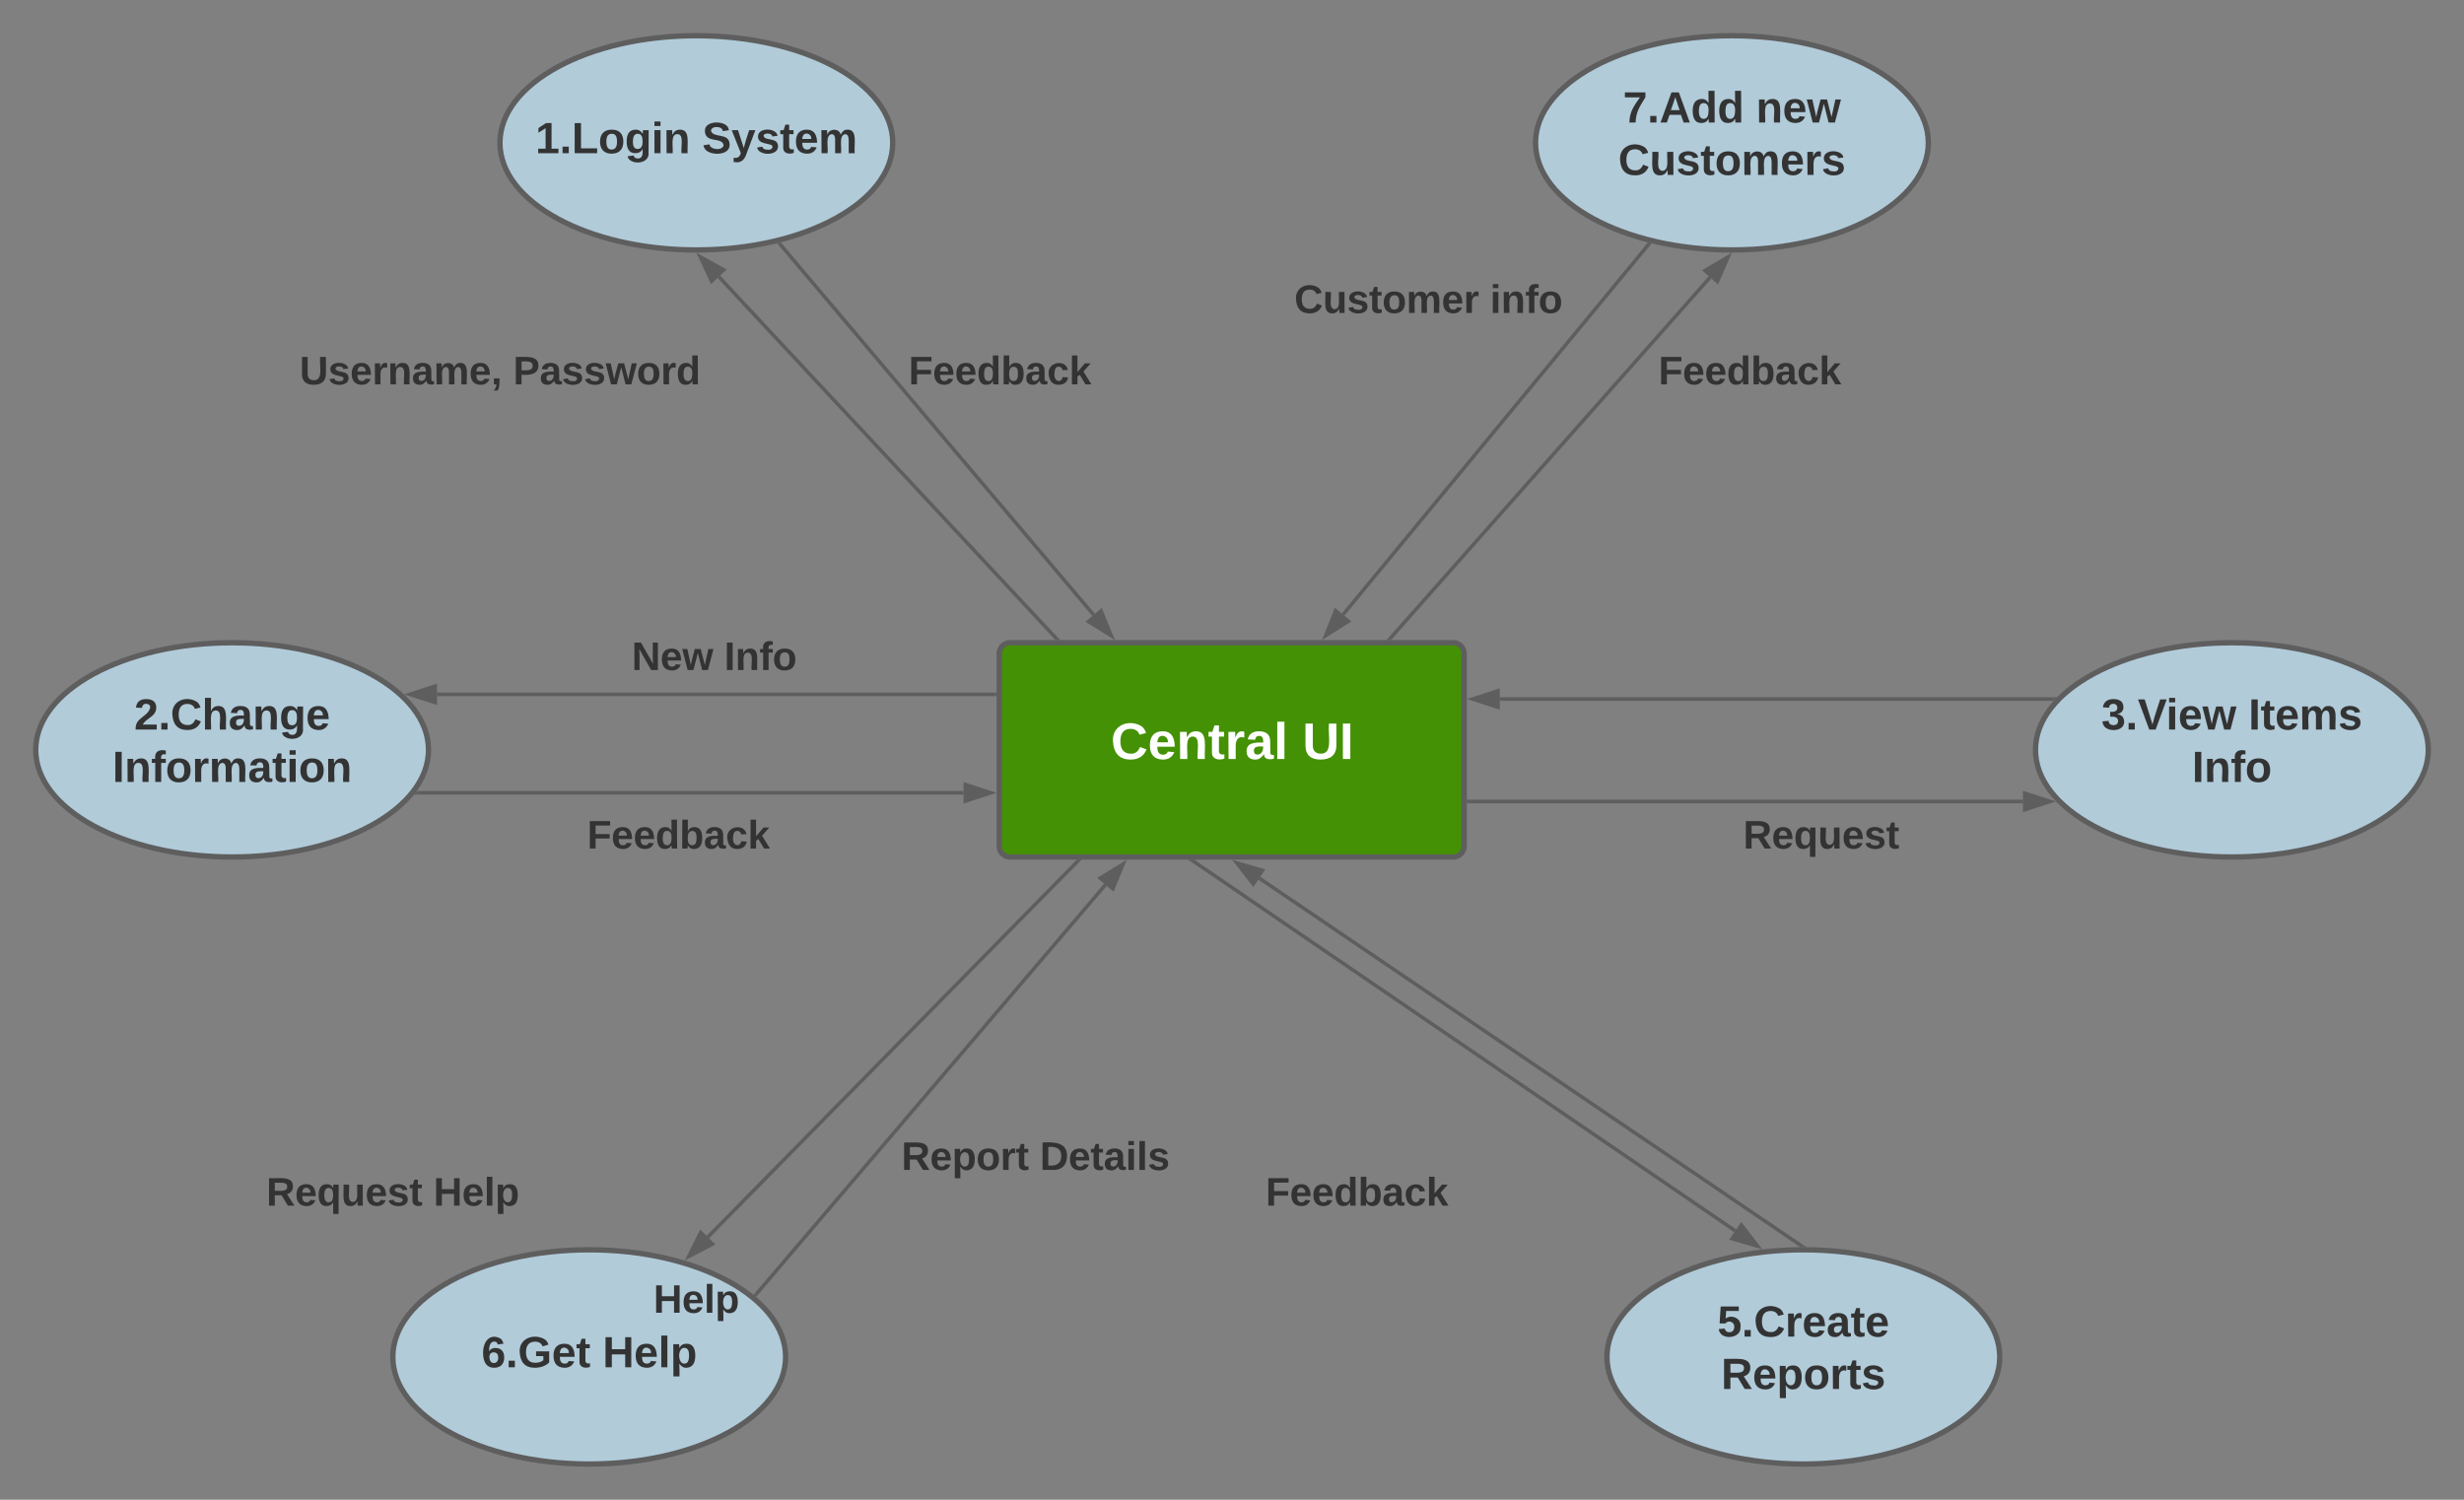 <svg xmlns="http://www.w3.org/2000/svg" xmlns:xlink="http://www.w3.org/1999/xlink" xmlns:lucid="lucid" width="1380" height="840"><rect width="100%" height="100%" fill="#808080" stroke="none"/><g transform="translate(-280 -280)" lucid:page-tab-id="0_0"><path d="M520 700c0 33.14-49.25 60-110 60s-110-26.86-110-60 49.25-60 110-60 110 26.86 110 60z" stroke="#5e5e5e" stroke-width="3" fill="#c1e4f7" fill-opacity=".75"/><use xlink:href="#a" transform="matrix(1,0,0,1,305,645) translate(50.141 43.618)"/><use xlink:href="#b" transform="matrix(1,0,0,1,305,645) translate(37.986 72.951)"/><path d="M1640 700c0 33.14-49.25 60-110 60s-110-26.86-110-60 49.25-60 110-60 110 26.86 110 60z" stroke="#5e5e5e" stroke-width="3" fill="#c1e4f7" fill-opacity=".75"/><use xlink:href="#c" transform="matrix(1,0,0,1,1425,645) translate(31.943 43.618)"/><use xlink:href="#d" transform="matrix(1,0,0,1,1425,645) translate(114.307 43.618)"/><use xlink:href="#e" transform="matrix(1,0,0,1,1425,645) translate(82.699 72.951)"/><path d="M839.67 646c0-3.3 2.68-6 6-6H1094c3.3 0 6 2.7 6 6v108c0 3.3-2.7 6-6 6H845.67c-3.32 0-6-2.7-6-6z" stroke="#5e5e5e" stroke-width="3" fill="#449105"/><use xlink:href="#f" transform="matrix(1,0,0,1,851.667,652) translate(50.451 53.111)"/><use xlink:href="#g" transform="matrix(1,0,0,1,851.667,652) translate(157.741 53.111)"/><path d="M1400 1040c0 33.14-49.25 60-110 60s-110-26.86-110-60 49.25-60 110-60 110 26.86 110 60z" stroke="#5e5e5e" stroke-width="3" fill="#c1e4f7" fill-opacity=".75"/><use xlink:href="#h" transform="matrix(1,0,0,1,1185,985) translate(56.863 43.618)"/><use xlink:href="#i" transform="matrix(1,0,0,1,1185,985) translate(58.968 72.951)"/><path d="M720 1040c0 33.14-49.25 60-110 60s-110-26.86-110-60 49.25-60 110-60 110 26.86 110 60z" stroke="#5e5e5e" stroke-width="3" fill="#c1e4f7" fill-opacity=".75"/><use xlink:href="#j" transform="matrix(1,0,0,1,505,985) translate(44.67 60.806)"/><use xlink:href="#k" transform="matrix(1,0,0,1,505,985) translate(112.503 60.806)"/><path d="M780 360c0 33.14-49.25 60-110 60s-110-26.86-110-60 49.25-60 110-60 110 26.86 110 60z" stroke="#5e5e5e" stroke-width="3" fill="#c1e4f7" fill-opacity=".75"/><use xlink:href="#l" transform="matrix(1,0,0,1,565,305) translate(14.861 60.806)"/><use xlink:href="#m" transform="matrix(1,0,0,1,565,305) translate(108.293 60.806)"/><path d="M1360 360c0 33.14-49.25 60-110 60s-110-26.86-110-60 49.25-60 110-60 110 26.86 110 60z" stroke="#5e5e5e" stroke-width="3" fill="#c1e4f7" fill-opacity=".75"/><use xlink:href="#n" transform="matrix(1,0,0,1,1145,305) translate(44.03 43.618)"/><use xlink:href="#o" transform="matrix(1,0,0,1,1145,305) translate(118.517 43.618)"/><use xlink:href="#p" transform="matrix(1,0,0,1,1145,305) translate(41.314 72.951)"/><path d="M716.88 416.75L892.5 624.37" stroke="#5e5e5e" stroke-width="2" fill="none"/><path d="M717.66 416.12l-1.53 1.3-1-1.18 2.2-.5z" fill="#5e5e5e"/><path d="M902.35 636.03l-12.75-7.9 7.08-6z" stroke="#5e5e5e" stroke-width="2" fill="#5e5e5e"/><path d="M871.76 637.77L682.62 435.03" stroke="#5e5e5e" stroke-width="2" fill="none"/><path d="M873.8 638.5h-2.72l-.07-.07 1.48-1.36z" fill="#5e5e5e"/><path d="M672.2 423.87l13.13 7.27-6.78 6.32z" stroke="#5e5e5e" stroke-width="2" fill="#5e5e5e"/><path d="M1203.4 416.8l-171.18 207.43" stroke="#5e5e5e" stroke-width="2" fill="none"/><path d="M1205.1 416.3l-.94 1.16-1.55-1.27.37-.44z" fill="#5e5e5e"/><path d="M1022.5 636l5.5-13.95 7.16 5.9z" stroke="#5e5e5e" stroke-width="2" fill="#5e5e5e"/><path d="M1058.44 637.75l179.3-202.4" stroke="#5e5e5e" stroke-width="2" fill="none"/><path d="M1059.2 638.4l-.1.1h-2.66l1.27-1.43z" fill="#5e5e5e"/><path d="M1247.85 423.92l-6 13.75-6.92-6.14z" stroke="#5e5e5e" stroke-width="2" fill="#5e5e5e"/><path d="M513.7 724.05h305.96" stroke="#5e5e5e" stroke-width="2" fill="none"/><path d="M513.72 725.05h-1.8l1.35-1.74.18-.25h.27z" fill="#5e5e5e"/><path d="M834.93 724.05l-14.27 4.64v-9.28z" stroke="#5e5e5e" stroke-width="2" fill="#5e5e5e"/><path d="M837.17 668.9h-312.4" stroke="#5e5e5e" stroke-width="2" fill="none"/><path d="M838.17 669.9h-1.03v-2h1.03z" fill="#5e5e5e"/><path d="M509.5 668.9l14.27-4.65v9.27z" stroke="#5e5e5e" stroke-width="2" fill="#5e5e5e"/><path d="M1430.08 671.53H1120" stroke="#5e5e5e" stroke-width="2" fill="none"/><path d="M1431.74 670.82l-1.6 1.7h-.08v-2h1.98z" fill="#5e5e5e"/><path d="M1104.74 671.53l14.26-4.64v9.26z" stroke="#5e5e5e" stroke-width="2" fill="#5e5e5e"/><path d="M1102.5 728.9h310.48" stroke="#5e5e5e" stroke-width="2" fill="none"/><path d="M1102.53 729.9h-1.03v-2h1.03z" fill="#5e5e5e"/><path d="M1428.24 728.9l-14.26 4.62v-9.27z" stroke="#5e5e5e" stroke-width="2" fill="#5e5e5e"/><path d="M883.74 762.2l-207.3 210.64" stroke="#5e5e5e" stroke-width="2" fill="none"/><path d="M884.44 762.93l-1.43-1.4.04-.03h2.8z" fill="#5e5e5e"/><path d="M665.73 983.72l6.7-13.42 6.6 6.5z" stroke="#5e5e5e" stroke-width="2" fill="#5e5e5e"/><path d="M703.4 1005.02l195.7-229.44" stroke="#5e5e5e" stroke-width="2" fill="none"/><path d="M704.18 1005.65l-.67.78-1.2-1.02-.32-.25.68-.8z" fill="#5e5e5e"/><path d="M909 763.96l-5.72 13.86-7.05-6z" stroke="#5e5e5e" stroke-width="2" fill="#5e5e5e"/><path d="M1289.17 977.94L985.3 771.88" stroke="#5e5e5e" stroke-width="2" fill="none"/><path d="M1291.84 978.54l-1.83-.04-1.25.02.96-1.42z" fill="#5e5e5e"/><path d="M972.68 763.32l14.4 4.17-5.2 7.66z" stroke="#5e5e5e" stroke-width="2" fill="#5e5e5e"/><path d="M947.94 762.06l303.9 207.3" stroke="#5e5e5e" stroke-width="2" fill="none"/><path d="M947.4 762.9l-2.06-1.4h3z" fill="#5e5e5e"/><path d="M1264.44 977.98l-14.4-4.2 5.23-7.67z" stroke="#5e5e5e" stroke-width="2" fill="#5e5e5e"/><path d="M1140 466c0-3.3 2.7-6 6-6h228c3.3 0 6 2.7 6 6v48c0 3.3-2.7 6-6 6h-228c-3.3 0-6-2.7-6-6z" stroke="#000" stroke-opacity="0" stroke-width="3" fill="#fff" fill-opacity="0"/><use xlink:href="#q" transform="matrix(1,0,0,1,1145,465) translate(63.858 30.278)"/><path d="M540 726c0-3.3 2.7-6 6-6h228c3.3 0 6 2.7 6 6v48c0 3.3-2.7 6-6 6H546c-3.3 0-6-2.7-6-6z" stroke="#000" stroke-opacity="0" stroke-width="3" fill="#fff" fill-opacity="0"/><use xlink:href="#q" transform="matrix(1,0,0,1,545,725) translate(63.858 30.278)"/><path d="M720 466c0-3.3 2.7-6 6-6h228c3.3 0 6 2.7 6 6v48c0 3.3-2.7 6-6 6H726c-3.3 0-6-2.7-6-6z" stroke="#000" stroke-opacity="0" stroke-width="3" fill="#fff" fill-opacity="0"/><use xlink:href="#q" transform="matrix(1,0,0,1,725,465) translate(63.858 30.278)"/><path d="M920 926c0-3.3 2.7-6 6-6h228c3.3 0 6 2.7 6 6v48c0 3.3-2.7 6-6 6H926c-3.3 0-6-2.7-6-6z" stroke="#000" stroke-opacity="0" stroke-width="3" fill="#fff" fill-opacity="0"/><use xlink:href="#q" transform="matrix(1,0,0,1,925,925) translate(63.858 30.278)"/><path d="M550 986c0-3.3 2.7-6 6-6h228c3.3 0 6 2.7 6 6v48c0 3.3-2.7 6-6 6H556c-3.3 0-6-2.7-6-6z" stroke="#000" stroke-opacity="0" stroke-width="3" fill="#fff" fill-opacity="0"/><use xlink:href="#r" transform="matrix(1,0,0,1,555,985) translate(90.988 30.278)"/><path d="M740 906c0-3.3 2.7-6 6-6h228c3.3 0 6 2.7 6 6v48c0 3.3-2.7 6-6 6H746c-3.3 0-6-2.7-6-6z" stroke="#000" stroke-opacity="0" stroke-width="3" fill="#fff" fill-opacity="0"/><use xlink:href="#s" transform="matrix(1,0,0,1,745,905) translate(39.877 30.278)"/><use xlink:href="#t" transform="matrix(1,0,0,1,745,905) translate(117.407 30.278)"/><path d="M1180 726c0-3.3 2.7-6 6-6h228c3.3 0 6 2.7 6 6v48c0 3.3-2.7 6-6 6h-228c-3.3 0-6-2.7-6-6z" stroke="#000" stroke-opacity="0" stroke-width="3" fill="#fff" fill-opacity="0"/><g><use xlink:href="#u" transform="matrix(1,0,0,1,1185,725) translate(71.296 30.278)"/></g><path d="M380 926c0-3.3 2.7-6 6-6h228c3.3 0 6 2.7 6 6v48c0 3.3-2.7 6-6 6H386c-3.3 0-6-2.7-6-6z" stroke="#000" stroke-opacity="0" stroke-width="3" fill="#fff" fill-opacity="0"/><g><use xlink:href="#v" transform="matrix(1,0,0,1,385,925) translate(44.198 30.278)"/><use xlink:href="#w" transform="matrix(1,0,0,1,385,925) translate(137.778 30.278)"/></g><path d="M560 626c0-3.3 2.7-6 6-6h228c3.3 0 6 2.7 6 6v48c0 3.3-2.7 6-6 6H566c-3.3 0-6-2.7-6-6z" stroke="#000" stroke-opacity="0" stroke-width="3" fill="#fff" fill-opacity="0"/><g><use xlink:href="#x" transform="matrix(1,0,0,1,565,625) translate(68.827 30.278)"/><use xlink:href="#y" transform="matrix(1,0,0,1,565,625) translate(120.617 30.278)"/></g><path d="M440 466c0-3.3 2.7-6 6-6h228c3.3 0 6 2.7 6 6v48c0 3.3-2.7 6-6 6H446c-3.3 0-6-2.7-6-6z" stroke="#000" stroke-opacity="0" stroke-width="3" fill="#fff" fill-opacity="0"/><g><use xlink:href="#z" transform="matrix(1,0,0,1,445,465) translate(2.778 30.278)"/><use xlink:href="#A" transform="matrix(1,0,0,1,445,465) translate(122.407 30.278)"/></g><path d="M960 426c0-3.3 2.7-6 6-6h228c3.3 0 6 2.7 6 6v48c0 3.3-2.7 6-6 6H966c-3.3 0-6-2.7-6-6z" stroke="#000" stroke-opacity="0" stroke-width="3" fill="#fff" fill-opacity="0"/><g><use xlink:href="#B" transform="matrix(1,0,0,1,965,425) translate(39.907 30.278)"/><use xlink:href="#C" transform="matrix(1,0,0,1,965,425) translate(149.537 30.278)"/></g><defs><path fill="#333" d="M182-182c0 78-84 86-111 141h115V0H12c-6-101 99-100 120-180 1-22-12-31-33-32-23 0-32 14-35 34l-49-3c5-45 32-70 84-70 51 0 83 22 83 69" id="D"/><path fill="#333" d="M24 0v-54h51V0H24" id="E"/><path fill="#333" d="M67-125c0 53 21 87 73 88 37 1 54-22 65-47l45 17C233-25 199 4 140 4 58 4 20-42 15-125 8-235 124-281 211-232c18 10 29 29 36 50l-46 12c-8-25-30-41-62-41-52 0-71 34-72 86" id="F"/><path fill="#333" d="M114-157C55-157 80-60 75 0H25v-261h50l-1 109c12-26 28-41 61-42 86-1 58 113 63 194h-50c-7-57 23-157-34-157" id="G"/><path fill="#333" d="M133-34C117-15 103 5 69 4 32 3 11-16 11-54c-1-60 55-63 116-61 1-26-3-47-28-47-18 1-26 9-28 27l-52-2c7-38 36-58 82-57s74 22 75 68l1 82c-1 14 12 18 25 15v27c-30 8-71 5-69-32zm-48 3c29 0 43-24 42-57-32 0-66-3-65 30 0 17 8 27 23 27" id="H"/><path fill="#333" d="M135-194c87-1 58 113 63 194h-50c-7-57 23-157-34-157-59 0-34 97-39 157H25l-1-190h47c2 12-1 28 3 38 12-26 28-41 61-42" id="I"/><path fill="#333" d="M195-6C206 82 75 100 31 46c-4-6-6-13-8-21l49-6c3 16 16 24 34 25 40 0 42-37 40-79-11 22-30 35-61 35-53 0-70-43-70-97 0-56 18-96 73-97 30 0 46 14 59 34l2-30h47zm-90-29c32 0 41-27 41-63 0-35-9-62-40-62-32 0-39 29-40 63 0 36 9 62 39 62" id="J"/><path fill="#333" d="M185-48c-13 30-37 53-82 52C43 2 14-33 14-96s30-98 90-98c62 0 83 45 84 108H66c0 31 8 55 39 56 18 0 30-7 34-22zm-45-69c5-46-57-63-70-21-2 6-4 13-4 21h74" id="K"/><g id="a"><use transform="matrix(0.068,0,0,0.068,0,0)" xlink:href="#D"/><use transform="matrix(0.068,0,0,0.068,13.58,0)" xlink:href="#E"/><use transform="matrix(0.068,0,0,0.068,20.37,0)" xlink:href="#F"/><use transform="matrix(0.068,0,0,0.068,37.957,0)" xlink:href="#G"/><use transform="matrix(0.068,0,0,0.068,52.827,0)" xlink:href="#H"/><use transform="matrix(0.068,0,0,0.068,66.407,0)" xlink:href="#I"/><use transform="matrix(0.068,0,0,0.068,81.278,0)" xlink:href="#J"/><use transform="matrix(0.068,0,0,0.068,96.148,0)" xlink:href="#K"/></g><path fill="#333" d="M24 0v-248h52V0H24" id="L"/><path fill="#333" d="M121-226c-27-7-43 5-38 36h38v33H83V0H34v-157H6v-33h28c-9-59 32-81 87-68v32" id="M"/><path fill="#333" d="M110-194c64 0 96 36 96 99 0 64-35 99-97 99-61 0-95-36-95-99 0-62 34-99 96-99zm-1 164c35 0 45-28 45-65 0-40-10-65-43-65-34 0-45 26-45 65 0 36 10 65 43 65" id="N"/><path fill="#333" d="M135-150c-39-12-60 13-60 57V0H25l-1-190h47c2 13-1 29 3 40 6-28 27-53 61-41v41" id="O"/><path fill="#333" d="M220-157c-53 9-28 100-34 157h-49v-107c1-27-5-49-29-50C55-147 81-57 75 0H25l-1-190h47c2 12-1 28 3 38 10-53 101-56 108 0 13-22 24-43 59-42 82 1 51 116 57 194h-49v-107c-1-25-5-48-29-50" id="P"/><path fill="#333" d="M115-3C79 11 28 4 28-45v-112H4v-33h27l15-45h31v45h36v33H77v99c-1 23 16 31 38 25v30" id="Q"/><path fill="#333" d="M25-224v-37h50v37H25zM25 0v-190h50V0H25" id="R"/><g id="b"><use transform="matrix(0.068,0,0,0.068,0,0)" xlink:href="#L"/><use transform="matrix(0.068,0,0,0.068,6.79,0)" xlink:href="#I"/><use transform="matrix(0.068,0,0,0.068,21.66,0)" xlink:href="#M"/><use transform="matrix(0.068,0,0,0.068,29.741,0)" xlink:href="#N"/><use transform="matrix(0.068,0,0,0.068,44.611,0)" xlink:href="#O"/><use transform="matrix(0.068,0,0,0.068,54.117,0)" xlink:href="#P"/><use transform="matrix(0.068,0,0,0.068,75.846,0)" xlink:href="#H"/><use transform="matrix(0.068,0,0,0.068,89.426,0)" xlink:href="#Q"/><use transform="matrix(0.068,0,0,0.068,97.506,0)" xlink:href="#R"/><use transform="matrix(0.068,0,0,0.068,104.296,0)" xlink:href="#N"/><use transform="matrix(0.068,0,0,0.068,119.167,0)" xlink:href="#I"/></g><path fill="#333" d="M128-127c34 4 56 21 59 58 7 91-148 94-172 28-4-9-6-17-7-26l51-5c1 24 16 35 40 36 23 0 39-12 38-36-1-31-31-36-65-34v-40c32 2 59-3 59-33 0-20-13-33-34-33s-33 13-35 32l-50-3c6-44 37-68 86-68 50 0 83 20 83 66 0 35-22 52-53 58" id="S"/><path fill="#333" d="M147 0H94L2-248h55l64 206c17-72 42-137 63-206h54" id="T"/><path fill="#333" d="M231 0h-52l-39-155L100 0H48L-1-190h46L77-45c9-52 24-97 36-145h53l37 145 32-145h46" id="U"/><g id="c"><use transform="matrix(0.068,0,0,0.068,0,0)" xlink:href="#S"/><use transform="matrix(0.068,0,0,0.068,13.58,0)" xlink:href="#E"/><use transform="matrix(0.068,0,0,0.068,20.37,0)" xlink:href="#T"/><use transform="matrix(0.068,0,0,0.068,36.191,0)" xlink:href="#R"/><use transform="matrix(0.068,0,0,0.068,42.981,0)" xlink:href="#K"/><use transform="matrix(0.068,0,0,0.068,56.562,0)" xlink:href="#U"/></g><path fill="#333" d="M137-138c1-29-70-34-71-4 15 46 118 7 119 86 1 83-164 76-172 9l43-7c4 19 20 25 44 25 33 8 57-30 24-41C81-84 22-81 20-136c-2-80 154-74 161-7" id="V"/><g id="d"><use transform="matrix(0.068,0,0,0.068,0,0)" xlink:href="#L"/><use transform="matrix(0.068,0,0,0.068,6.79,0)" xlink:href="#Q"/><use transform="matrix(0.068,0,0,0.068,14.87,0)" xlink:href="#K"/><use transform="matrix(0.068,0,0,0.068,28.451,0)" xlink:href="#P"/><use transform="matrix(0.068,0,0,0.068,50.179,0)" xlink:href="#V"/></g><g id="e"><use transform="matrix(0.068,0,0,0.068,0,0)" xlink:href="#L"/><use transform="matrix(0.068,0,0,0.068,6.79,0)" xlink:href="#I"/><use transform="matrix(0.068,0,0,0.068,21.66,0)" xlink:href="#M"/><use transform="matrix(0.068,0,0,0.068,29.741,0)" xlink:href="#N"/></g><path fill="#fff" d="M67-125c0 53 21 87 73 88 37 1 54-22 65-47l45 17C233-25 199 4 140 4 58 4 20-42 15-125 8-235 124-281 211-232c18 10 29 29 36 50l-46 12c-8-25-30-41-62-41-52 0-71 34-72 86" id="W"/><path fill="#fff" d="M185-48c-13 30-37 53-82 52C43 2 14-33 14-96s30-98 90-98c62 0 83 45 84 108H66c0 31 8 55 39 56 18 0 30-7 34-22zm-45-69c5-46-57-63-70-21-2 6-4 13-4 21h74" id="X"/><path fill="#fff" d="M135-194c87-1 58 113 63 194h-50c-7-57 23-157-34-157-59 0-34 97-39 157H25l-1-190h47c2 12-1 28 3 38 12-26 28-41 61-42" id="Y"/><path fill="#fff" d="M115-3C79 11 28 4 28-45v-112H4v-33h27l15-45h31v45h36v33H77v99c-1 23 16 31 38 25v30" id="Z"/><path fill="#fff" d="M135-150c-39-12-60 13-60 57V0H25l-1-190h47c2 13-1 29 3 40 6-28 27-53 61-41v41" id="aa"/><path fill="#fff" d="M133-34C117-15 103 5 69 4 32 3 11-16 11-54c-1-60 55-63 116-61 1-26-3-47-28-47-18 1-26 9-28 27l-52-2c7-38 36-58 82-57s74 22 75 68l1 82c-1 14 12 18 25 15v27c-30 8-71 5-69-32zm-48 3c29 0 43-24 42-57-32 0-66-3-65 30 0 17 8 27 23 27" id="ab"/><path fill="#fff" d="M25 0v-261h50V0H25" id="ac"/><g id="f"><use transform="matrix(0.08,0,0,0.08,0,0)" xlink:href="#W"/><use transform="matrix(0.08,0,0,0.08,20.784,0)" xlink:href="#X"/><use transform="matrix(0.08,0,0,0.08,36.833,0)" xlink:href="#Y"/><use transform="matrix(0.08,0,0,0.08,54.407,0)" xlink:href="#Z"/><use transform="matrix(0.08,0,0,0.08,63.957,0)" xlink:href="#aa"/><use transform="matrix(0.08,0,0,0.08,75.191,0)" xlink:href="#ab"/><use transform="matrix(0.08,0,0,0.08,91.241,0)" xlink:href="#ac"/></g><path fill="#fff" d="M238-95c0 69-44 99-111 99C63 4 22-25 22-93v-155h51v151c-1 38 19 59 55 60 90 1 49-130 58-211h52v153" id="ad"/><path fill="#fff" d="M24 0v-248h52V0H24" id="ae"/><g id="g"><use transform="matrix(0.08,0,0,0.08,0,0)" xlink:href="#ad"/><use transform="matrix(0.08,0,0,0.08,20.784,0)" xlink:href="#ae"/></g><path fill="#333" d="M139-81c0-46-55-55-73-27H18l9-140h149v37H72l-4 63c44-38 133-4 122 66C201 21 21 35 11-62l49-4c5 18 15 30 39 30 26 0 40-18 40-45" id="af"/><g id="h"><use transform="matrix(0.068,0,0,0.068,0,0)" xlink:href="#af"/><use transform="matrix(0.068,0,0,0.068,13.58,0)" xlink:href="#E"/><use transform="matrix(0.068,0,0,0.068,20.37,0)" xlink:href="#F"/><use transform="matrix(0.068,0,0,0.068,37.957,0)" xlink:href="#O"/><use transform="matrix(0.068,0,0,0.068,47.463,0)" xlink:href="#K"/><use transform="matrix(0.068,0,0,0.068,61.043,0)" xlink:href="#H"/><use transform="matrix(0.068,0,0,0.068,74.623,0)" xlink:href="#Q"/><use transform="matrix(0.068,0,0,0.068,82.704,0)" xlink:href="#K"/></g><path fill="#333" d="M240-174c0 40-23 61-54 70L253 0h-59l-57-94H76V0H24v-248c93 4 217-23 216 74zM76-134c48-2 112 12 112-38 0-48-66-32-112-35v73" id="ag"/><path fill="#333" d="M135-194c53 0 70 44 70 98 0 56-19 98-73 100-31 1-45-17-59-34 3 33 2 69 2 105H25l-1-265h48c2 10 0 23 3 31 11-24 29-35 60-35zM114-30c33 0 39-31 40-66 0-38-9-64-40-64-56 0-55 130 0 130" id="ah"/><g id="i"><use transform="matrix(0.068,0,0,0.068,0,0)" xlink:href="#ag"/><use transform="matrix(0.068,0,0,0.068,17.586,0)" xlink:href="#K"/><use transform="matrix(0.068,0,0,0.068,31.167,0)" xlink:href="#ah"/><use transform="matrix(0.068,0,0,0.068,46.037,0)" xlink:href="#N"/><use transform="matrix(0.068,0,0,0.068,60.907,0)" xlink:href="#O"/><use transform="matrix(0.068,0,0,0.068,70.414,0)" xlink:href="#Q"/><use transform="matrix(0.068,0,0,0.068,78.494,0)" xlink:href="#V"/></g><path fill="#333" d="M115-159c48 0 72 30 72 78 0 54-30 85-83 85-64 0-91-50-91-122 0-98 58-163 141-120 15 8 21 24 27 44l-47 6c-5-31-48-31-61-4-7 14-11 33-11 60 9-17 28-27 53-27zM102-35c24 0 36-20 36-45s-11-43-37-43c-23 0-36 14-36 38 0 27 11 50 37 50" id="ai"/><path fill="#333" d="M67-125c0 54 23 88 75 88 28 0 53-7 68-21v-34h-60v-39h108v91C232-14 192 4 140 4 58 4 20-42 15-125 8-236 126-280 215-234c19 10 29 26 37 47l-47 15c-11-23-29-39-63-39-53 1-75 33-75 86" id="aj"/><g id="j"><use transform="matrix(0.068,0,0,0.068,0,0)" xlink:href="#ai"/><use transform="matrix(0.068,0,0,0.068,13.58,0)" xlink:href="#E"/><use transform="matrix(0.068,0,0,0.068,20.37,0)" xlink:href="#aj"/><use transform="matrix(0.068,0,0,0.068,39.383,0)" xlink:href="#K"/><use transform="matrix(0.068,0,0,0.068,52.963,0)" xlink:href="#Q"/></g><path fill="#333" d="M186 0v-106H76V0H24v-248h52v99h110v-99h50V0h-50" id="ak"/><path fill="#333" d="M25 0v-261h50V0H25" id="al"/><g id="k"><use transform="matrix(0.068,0,0,0.068,0,0)" xlink:href="#ak"/><use transform="matrix(0.068,0,0,0.068,17.586,0)" xlink:href="#K"/><use transform="matrix(0.068,0,0,0.068,31.167,0)" xlink:href="#al"/><use transform="matrix(0.068,0,0,0.068,37.957,0)" xlink:href="#ah"/></g><path fill="#333" d="M23 0v-37h61v-169l-59 37v-38l62-41h46v211h57V0H23" id="am"/><path fill="#333" d="M24 0v-248h52v208h133V0H24" id="an"/><g id="l"><use transform="matrix(0.068,0,0,0.068,0,0)" xlink:href="#am"/><use transform="matrix(0.068,0,0,0.068,13.58,0)" xlink:href="#E"/><use transform="matrix(0.068,0,0,0.068,20.37,0)" xlink:href="#an"/><use transform="matrix(0.068,0,0,0.068,35.241,0)" xlink:href="#N"/><use transform="matrix(0.068,0,0,0.068,50.111,0)" xlink:href="#J"/><use transform="matrix(0.068,0,0,0.068,64.981,0)" xlink:href="#R"/><use transform="matrix(0.068,0,0,0.068,71.772,0)" xlink:href="#I"/></g><path fill="#333" d="M169-182c-1-43-94-46-97-3 18 66 151 10 154 114 3 95-165 93-204 36-6-8-10-19-12-30l50-8c3 46 112 56 116 5-17-69-150-10-154-114-4-87 153-88 188-35 5 8 8 18 10 28" id="ao"/><path fill="#333" d="M123 10C108 53 80 86 19 72V37c35 8 53-11 59-39L3-190h52l48 148c12-52 28-100 44-148h51" id="ap"/><g id="m"><use transform="matrix(0.068,0,0,0.068,0,0)" xlink:href="#ao"/><use transform="matrix(0.068,0,0,0.068,16.296,0)" xlink:href="#ap"/><use transform="matrix(0.068,0,0,0.068,29.877,0)" xlink:href="#V"/><use transform="matrix(0.068,0,0,0.068,43.457,0)" xlink:href="#Q"/><use transform="matrix(0.068,0,0,0.068,51.537,0)" xlink:href="#K"/><use transform="matrix(0.068,0,0,0.068,65.117,0)" xlink:href="#P"/></g><path fill="#333" d="M52 0c1-96 47-148 87-207H15v-41h169v40c-36 62-79 113-81 208H52" id="aq"/><path fill="#333" d="M199 0l-22-63H83L61 0H9l90-248h61L250 0h-51zm-33-102l-36-108c-10 38-24 72-36 108h72" id="ar"/><path fill="#333" d="M88-194c31-1 46 15 58 34l-1-101h50l1 261h-48c-2-10 0-23-3-31C134-8 116 4 84 4 32 4 16-41 15-95c0-56 19-97 73-99zm17 164c33 0 40-30 41-66 1-37-9-64-41-64s-38 30-39 65c0 43 13 65 39 65" id="as"/><g id="n"><use transform="matrix(0.068,0,0,0.068,0,0)" xlink:href="#aq"/><use transform="matrix(0.068,0,0,0.068,13.58,0)" xlink:href="#E"/><use transform="matrix(0.068,0,0,0.068,20.37,0)" xlink:href="#ar"/><use transform="matrix(0.068,0,0,0.068,37.957,0)" xlink:href="#as"/><use transform="matrix(0.068,0,0,0.068,52.827,0)" xlink:href="#as"/></g><g id="o"><use transform="matrix(0.068,0,0,0.068,0,0)" xlink:href="#I"/><use transform="matrix(0.068,0,0,0.068,14.87,0)" xlink:href="#K"/><use transform="matrix(0.068,0,0,0.068,28.451,0)" xlink:href="#U"/></g><path fill="#333" d="M85 4C-2 5 27-109 22-190h50c7 57-23 150 33 157 60-5 35-97 40-157h50l1 190h-47c-2-12 1-28-3-38-12 25-28 42-61 42" id="at"/><g id="p"><use transform="matrix(0.068,0,0,0.068,0,0)" xlink:href="#F"/><use transform="matrix(0.068,0,0,0.068,17.586,0)" xlink:href="#at"/><use transform="matrix(0.068,0,0,0.068,32.457,0)" xlink:href="#V"/><use transform="matrix(0.068,0,0,0.068,46.037,0)" xlink:href="#Q"/><use transform="matrix(0.068,0,0,0.068,54.117,0)" xlink:href="#N"/><use transform="matrix(0.068,0,0,0.068,68.988,0)" xlink:href="#P"/><use transform="matrix(0.068,0,0,0.068,90.716,0)" xlink:href="#K"/><use transform="matrix(0.068,0,0,0.068,104.296,0)" xlink:href="#O"/><use transform="matrix(0.068,0,0,0.068,113.802,0)" xlink:href="#V"/></g><path fill="#333" d="M76-208v77h127v40H76V0H24v-248h183v40H76" id="au"/><path fill="#333" d="M135-194c52 0 70 43 70 98 0 56-19 99-73 100-30 1-46-15-58-35L72 0H24l1-261h50v104c11-23 29-37 60-37zM114-30c31 0 40-27 40-66 0-37-7-63-39-63s-41 28-41 65c0 36 8 64 40 64" id="av"/><path fill="#333" d="M190-63c-7 42-38 67-86 67-59 0-84-38-90-98-12-110 154-137 174-36l-49 2c-2-19-15-32-35-32-30 0-35 28-38 64-6 74 65 87 74 30" id="aw"/><path fill="#333" d="M147 0L96-86 75-71V0H25v-261h50v150l67-79h53l-66 74L201 0h-54" id="ax"/><g id="q"><use transform="matrix(0.062,0,0,0.062,0,0)" xlink:href="#au"/><use transform="matrix(0.062,0,0,0.062,13.519,0)" xlink:href="#K"/><use transform="matrix(0.062,0,0,0.062,25.864,0)" xlink:href="#K"/><use transform="matrix(0.062,0,0,0.062,38.21,0)" xlink:href="#as"/><use transform="matrix(0.062,0,0,0.062,51.728,0)" xlink:href="#av"/><use transform="matrix(0.062,0,0,0.062,65.247,0)" xlink:href="#H"/><use transform="matrix(0.062,0,0,0.062,77.593,0)" xlink:href="#aw"/><use transform="matrix(0.062,0,0,0.062,89.938,0)" xlink:href="#ax"/></g><g id="r"><use transform="matrix(0.062,0,0,0.062,0,0)" xlink:href="#ak"/><use transform="matrix(0.062,0,0,0.062,15.988,0)" xlink:href="#K"/><use transform="matrix(0.062,0,0,0.062,28.333,0)" xlink:href="#al"/><use transform="matrix(0.062,0,0,0.062,34.506,0)" xlink:href="#ah"/></g><g id="s"><use transform="matrix(0.062,0,0,0.062,0,0)" xlink:href="#ag"/><use transform="matrix(0.062,0,0,0.062,15.988,0)" xlink:href="#K"/><use transform="matrix(0.062,0,0,0.062,28.333,0)" xlink:href="#ah"/><use transform="matrix(0.062,0,0,0.062,41.852,0)" xlink:href="#N"/><use transform="matrix(0.062,0,0,0.062,55.37,0)" xlink:href="#O"/><use transform="matrix(0.062,0,0,0.062,64.012,0)" xlink:href="#Q"/></g><path fill="#333" d="M24-248c120-7 223 5 221 122C244-46 201 0 124 0H24v-248zM76-40c74 7 117-18 117-86 0-67-45-88-117-82v168" id="ay"/><g id="t"><use transform="matrix(0.062,0,0,0.062,0,0)" xlink:href="#ay"/><use transform="matrix(0.062,0,0,0.062,15.988,0)" xlink:href="#K"/><use transform="matrix(0.062,0,0,0.062,28.333,0)" xlink:href="#Q"/><use transform="matrix(0.062,0,0,0.062,35.679,0)" xlink:href="#H"/><use transform="matrix(0.062,0,0,0.062,48.025,0)" xlink:href="#R"/><use transform="matrix(0.062,0,0,0.062,54.198,0)" xlink:href="#al"/><use transform="matrix(0.062,0,0,0.062,60.37,0)" xlink:href="#V"/></g><path fill="#333" d="M84 4C32 4 15-41 15-95c0-55 18-99 73-99 29 0 47 12 58 34l2-30h48l-1 265h-49V-32C136-9 114 4 84 4zm21-34c32 0 41-29 41-66 0-36-9-64-40-64-33 0-39 30-40 65 0 43 13 65 39 65" id="az"/><g id="u"><use transform="matrix(0.062,0,0,0.062,0,0)" xlink:href="#ag"/><use transform="matrix(0.062,0,0,0.062,15.988,0)" xlink:href="#K"/><use transform="matrix(0.062,0,0,0.062,28.333,0)" xlink:href="#az"/><use transform="matrix(0.062,0,0,0.062,41.852,0)" xlink:href="#at"/><use transform="matrix(0.062,0,0,0.062,55.37,0)" xlink:href="#K"/><use transform="matrix(0.062,0,0,0.062,67.716,0)" xlink:href="#V"/><use transform="matrix(0.062,0,0,0.062,80.062,0)" xlink:href="#Q"/></g><g id="v"><use transform="matrix(0.062,0,0,0.062,0,0)" xlink:href="#ag"/><use transform="matrix(0.062,0,0,0.062,15.988,0)" xlink:href="#K"/><use transform="matrix(0.062,0,0,0.062,28.333,0)" xlink:href="#az"/><use transform="matrix(0.062,0,0,0.062,41.852,0)" xlink:href="#at"/><use transform="matrix(0.062,0,0,0.062,55.37,0)" xlink:href="#K"/><use transform="matrix(0.062,0,0,0.062,67.716,0)" xlink:href="#V"/><use transform="matrix(0.062,0,0,0.062,80.062,0)" xlink:href="#Q"/></g><g id="w"><use transform="matrix(0.062,0,0,0.062,0,0)" xlink:href="#ak"/><use transform="matrix(0.062,0,0,0.062,15.988,0)" xlink:href="#K"/><use transform="matrix(0.062,0,0,0.062,28.333,0)" xlink:href="#al"/><use transform="matrix(0.062,0,0,0.062,34.506,0)" xlink:href="#ah"/></g><path fill="#333" d="M175 0L67-191c6 58 2 128 3 191H24v-248h59L193-55c-6-58-2-129-3-193h46V0h-61" id="aA"/><g id="x"><use transform="matrix(0.062,0,0,0.062,0,0)" xlink:href="#aA"/><use transform="matrix(0.062,0,0,0.062,15.988,0)" xlink:href="#K"/><use transform="matrix(0.062,0,0,0.062,28.333,0)" xlink:href="#U"/></g><g id="y"><use transform="matrix(0.062,0,0,0.062,0,0)" xlink:href="#L"/><use transform="matrix(0.062,0,0,0.062,6.173,0)" xlink:href="#I"/><use transform="matrix(0.062,0,0,0.062,19.691,0)" xlink:href="#M"/><use transform="matrix(0.062,0,0,0.062,27.037,0)" xlink:href="#N"/></g><path fill="#333" d="M238-95c0 69-44 99-111 99C63 4 22-25 22-93v-155h51v151c-1 38 19 59 55 60 90 1 49-130 58-211h52v153" id="aB"/><path fill="#333" d="M76-54c-1 42 2 86-19 110H24C36 42 46 24 48 0H25v-54h51" id="aC"/><g id="z"><use transform="matrix(0.062,0,0,0.062,0,0)" xlink:href="#aB"/><use transform="matrix(0.062,0,0,0.062,15.988,0)" xlink:href="#V"/><use transform="matrix(0.062,0,0,0.062,28.333,0)" xlink:href="#K"/><use transform="matrix(0.062,0,0,0.062,40.679,0)" xlink:href="#O"/><use transform="matrix(0.062,0,0,0.062,49.321,0)" xlink:href="#I"/><use transform="matrix(0.062,0,0,0.062,62.84,0)" xlink:href="#H"/><use transform="matrix(0.062,0,0,0.062,75.185,0)" xlink:href="#P"/><use transform="matrix(0.062,0,0,0.062,94.938,0)" xlink:href="#K"/><use transform="matrix(0.062,0,0,0.062,107.284,0)" xlink:href="#aC"/></g><path fill="#333" d="M24-248c93 1 206-16 204 79-1 75-69 88-152 82V0H24v-248zm52 121c47 0 100 7 100-41 0-47-54-39-100-39v80" id="aD"/><g id="A"><use transform="matrix(0.062,0,0,0.062,0,0)" xlink:href="#aD"/><use transform="matrix(0.062,0,0,0.062,14.815,0)" xlink:href="#H"/><use transform="matrix(0.062,0,0,0.062,27.16,0)" xlink:href="#V"/><use transform="matrix(0.062,0,0,0.062,39.506,0)" xlink:href="#V"/><use transform="matrix(0.062,0,0,0.062,51.852,0)" xlink:href="#U"/><use transform="matrix(0.062,0,0,0.062,69.136,0)" xlink:href="#N"/><use transform="matrix(0.062,0,0,0.062,82.654,0)" xlink:href="#O"/><use transform="matrix(0.062,0,0,0.062,91.296,0)" xlink:href="#as"/></g><g id="B"><use transform="matrix(0.062,0,0,0.062,0,0)" xlink:href="#F"/><use transform="matrix(0.062,0,0,0.062,15.988,0)" xlink:href="#at"/><use transform="matrix(0.062,0,0,0.062,29.506,0)" xlink:href="#V"/><use transform="matrix(0.062,0,0,0.062,41.852,0)" xlink:href="#Q"/><use transform="matrix(0.062,0,0,0.062,49.198,0)" xlink:href="#N"/><use transform="matrix(0.062,0,0,0.062,62.716,0)" xlink:href="#P"/><use transform="matrix(0.062,0,0,0.062,82.469,0)" xlink:href="#K"/><use transform="matrix(0.062,0,0,0.062,94.815,0)" xlink:href="#O"/></g><g id="C"><use transform="matrix(0.062,0,0,0.062,0,0)" xlink:href="#R"/><use transform="matrix(0.062,0,0,0.062,6.173,0)" xlink:href="#I"/><use transform="matrix(0.062,0,0,0.062,19.691,0)" xlink:href="#M"/><use transform="matrix(0.062,0,0,0.062,27.037,0)" xlink:href="#N"/></g></defs></g></svg>